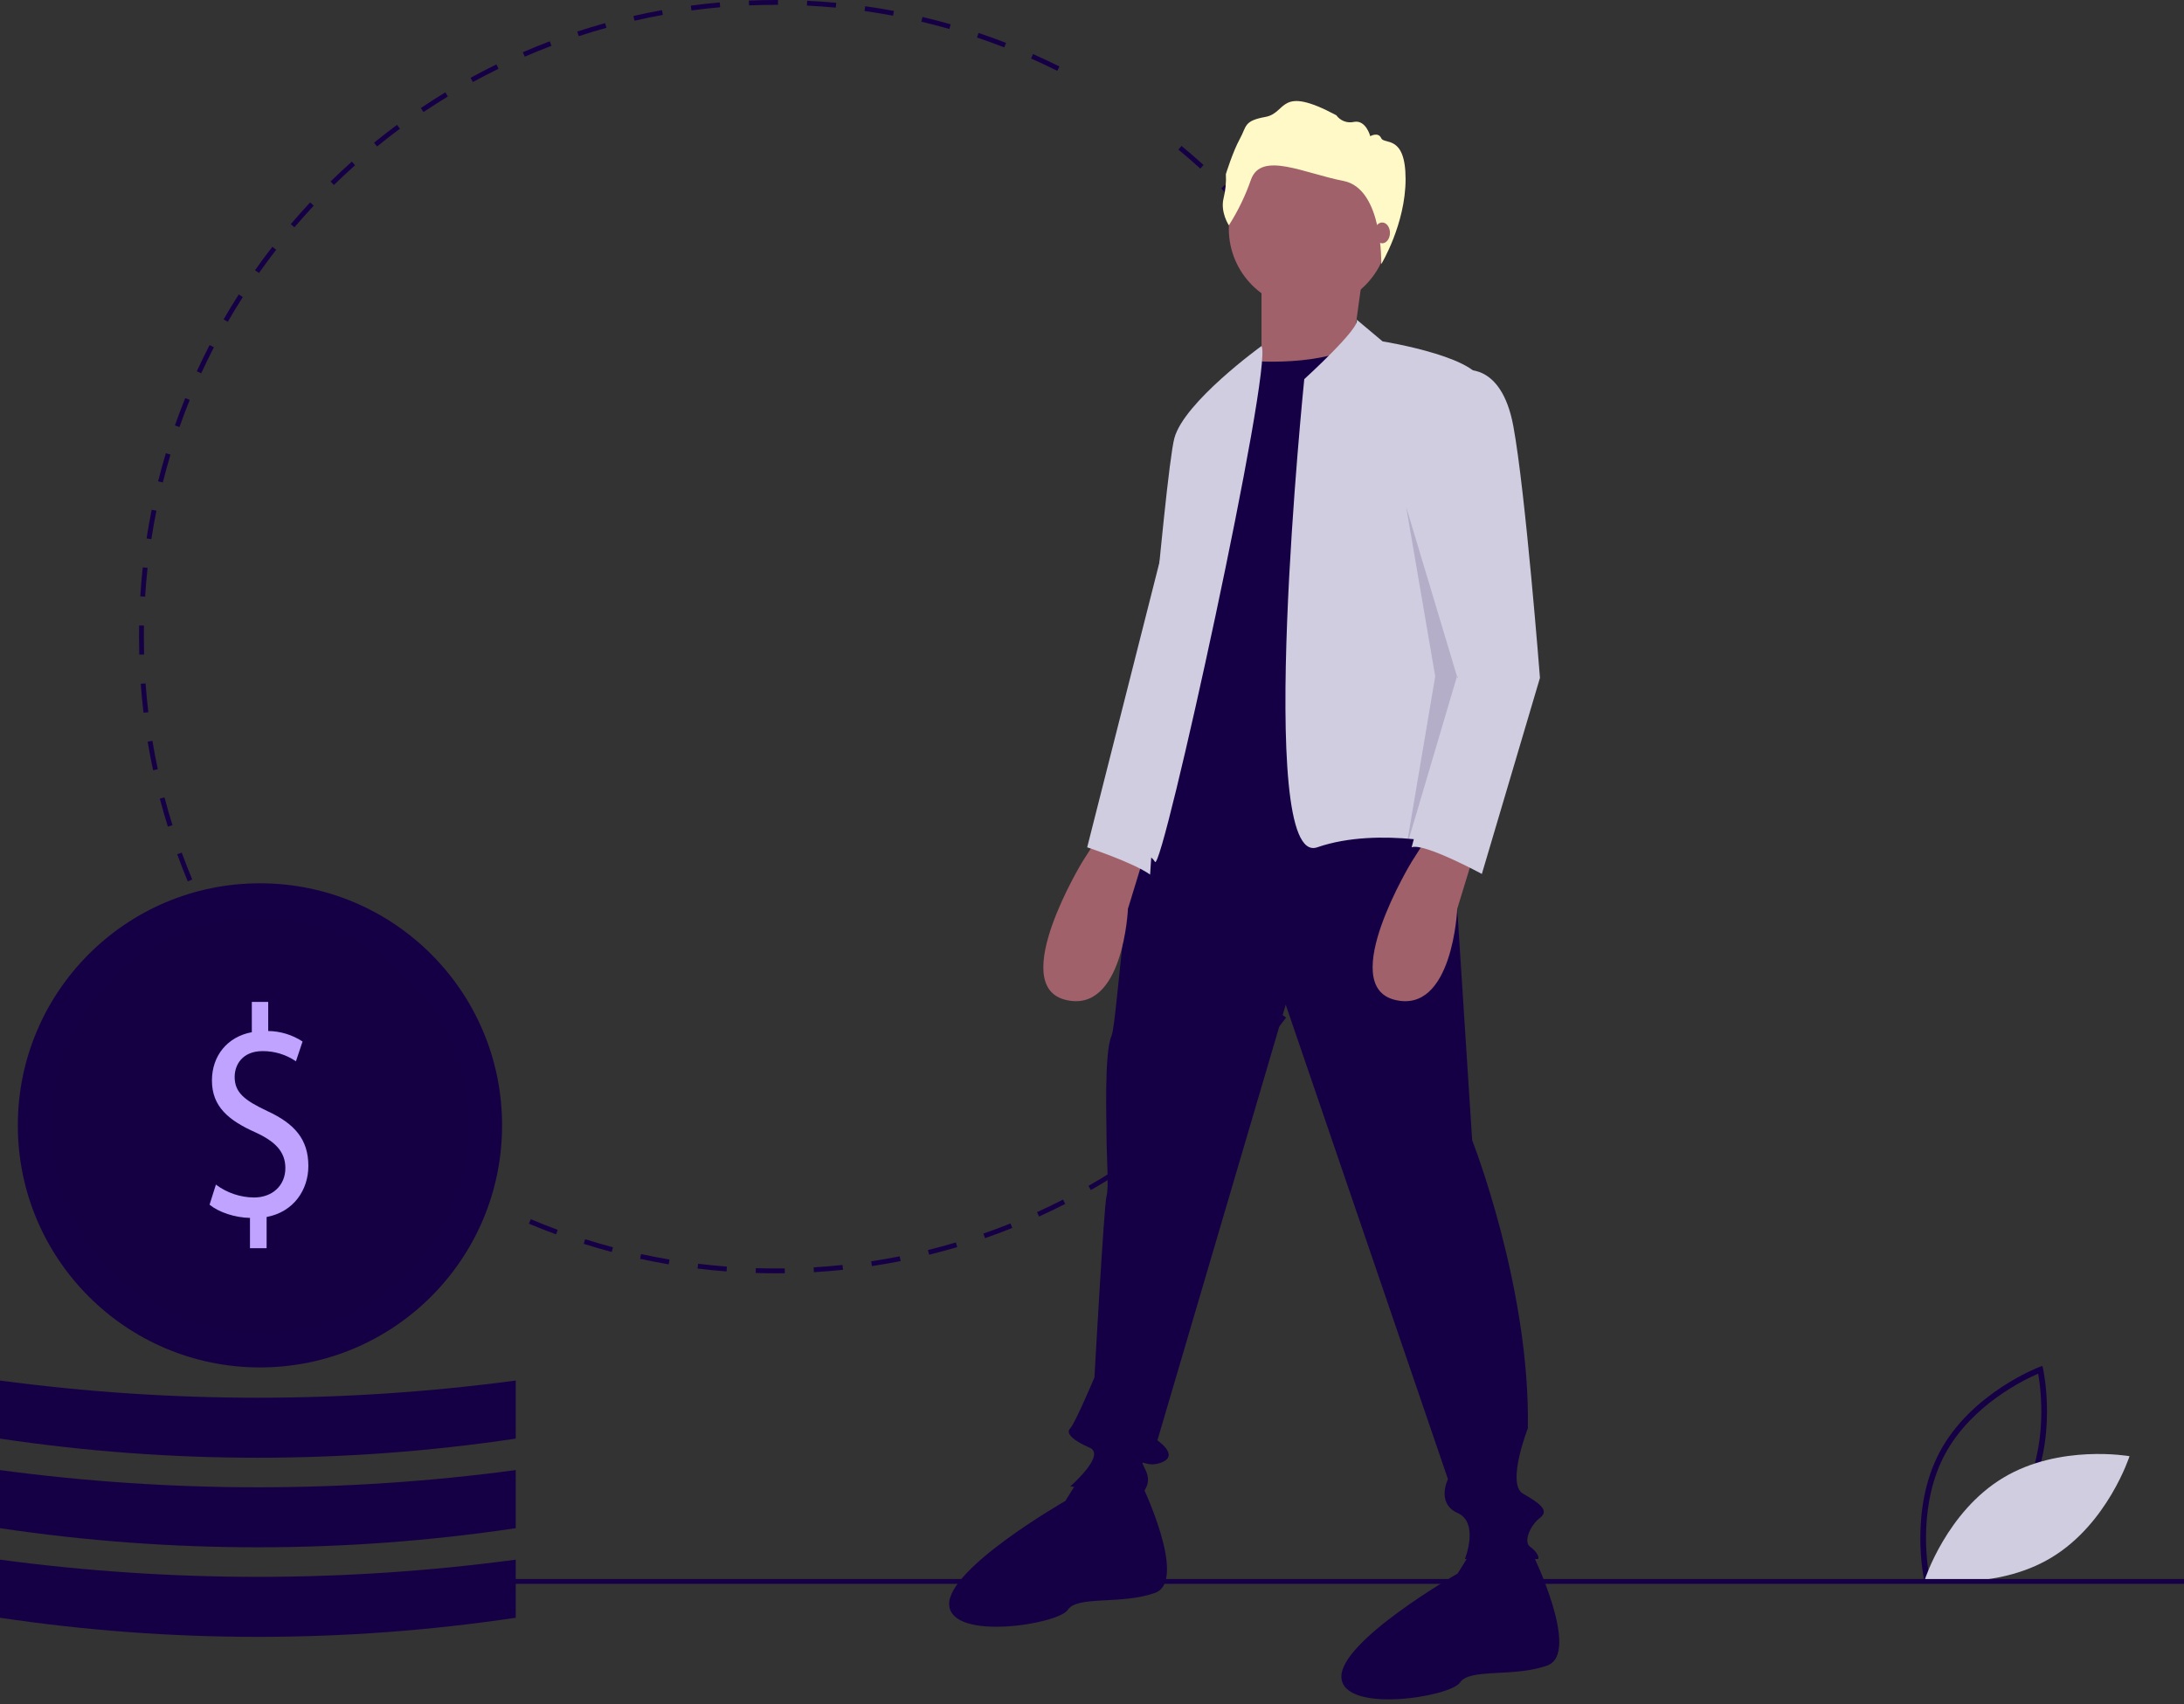 <svg width="360" height="281" viewBox="0 0 360 281" fill="none" xmlns="http://www.w3.org/2000/svg">
<rect x="0" y="0" width="360" height="281" fill="#333333" stroke="none"/>
<g clip-path="url(#clip0_17:224)">
<path d="M317.18 260.566C317.154 260.451 314.617 248.881 319.798 239.271C324.98 229.662 336.041 225.424 336.152 225.382L336.658 225.193L336.777 225.719C336.803 225.835 339.34 237.405 334.159 247.015C328.977 256.624 317.916 260.862 317.805 260.903L317.299 261.093L317.18 260.566ZM335.964 226.478C333.749 227.431 325.004 231.602 320.628 239.718C316.251 247.835 317.572 257.434 317.993 259.807C320.207 258.857 328.948 254.692 333.329 246.567C337.706 238.451 336.386 228.853 335.964 226.478Z" fill="#160045"/>
<path d="M330.199 243.644C320.887 249.246 317.301 260.374 317.301 260.374C317.301 260.374 328.812 262.418 338.124 256.816C347.436 251.214 351.022 240.086 351.022 240.086C351.022 240.086 339.511 238.042 330.199 243.644Z" fill="#D0CDE1"/>
<path d="M127.883 209.934C126.776 209.934 125.657 209.916 124.559 209.882L124.584 209.084C126.161 209.133 127.77 209.147 129.354 209.125L129.365 209.924C128.872 209.93 128.378 209.934 127.883 209.934ZM134.167 209.749L134.12 208.952C135.699 208.859 137.299 208.728 138.874 208.563L138.957 209.356C137.37 209.523 135.759 209.655 134.167 209.749V209.749ZM119.761 209.624C118.169 209.502 116.56 209.342 114.979 209.148L115.076 208.356C116.645 208.548 118.242 208.707 119.822 208.828L119.761 209.624ZM143.723 208.746L143.604 207.958C145.172 207.719 146.753 207.443 148.301 207.136L148.457 207.918C146.897 208.228 145.304 208.507 143.723 208.746V208.746ZM110.224 208.455C108.651 208.188 107.063 207.882 105.505 207.543L105.674 206.763C107.221 207.099 108.796 207.403 110.357 207.667L110.224 208.455ZM153.148 206.873L152.956 206.098C154.496 205.718 156.044 205.297 157.559 204.848L157.785 205.613C156.26 206.066 154.699 206.49 153.148 206.873ZM100.833 206.416C99.291 206.005 97.738 205.554 96.219 205.073L96.459 204.313C97.967 204.789 99.508 205.237 101.039 205.644L100.833 206.416ZM162.36 204.14L162.098 203.386C163.592 202.867 165.095 202.305 166.566 201.717L166.862 202.458C165.381 203.051 163.866 203.617 162.36 204.14ZM91.659 203.515C90.16 202.964 88.653 202.37 87.178 201.749L87.488 201.013C88.951 201.629 90.447 202.219 91.934 202.766L91.659 203.515ZM171.272 200.574L170.941 199.848C172.376 199.196 173.819 198.5 175.229 197.779L175.592 198.49C174.171 199.216 172.718 199.917 171.272 200.574ZM179.812 196.209L179.417 195.516C180.793 194.73 182.167 193.905 183.5 193.062L183.926 193.736C182.583 194.586 181.199 195.418 179.812 196.209V196.209ZM187.924 191.077L187.467 190.423C188.763 189.518 190.056 188.569 191.311 187.605L191.797 188.238C190.533 189.21 189.23 190.165 187.924 191.077V191.077ZM66.264 189.953C64.975 189.017 63.688 188.037 62.438 187.039L62.936 186.415C64.177 187.406 65.454 188.378 66.733 189.307L66.264 189.953ZM195.538 185.225L195.023 184.615C196.231 183.596 197.433 182.534 198.596 181.458L199.138 182.044C197.966 183.128 196.755 184.198 195.538 185.225V185.225ZM58.75 183.954C57.55 182.903 56.358 181.81 55.207 180.705L55.76 180.129C56.902 181.226 58.085 182.311 59.276 183.354L58.75 183.954ZM202.591 178.701L202.023 178.141C203.136 177.012 204.238 175.845 205.296 174.67L205.889 175.204C204.823 176.388 203.713 177.564 202.591 178.701V178.701ZM51.817 177.3C50.716 176.142 49.629 174.945 48.585 173.743L49.188 173.22C50.224 174.413 51.303 175.601 52.395 176.749L51.817 177.3ZM209.025 171.56L208.408 171.054C209.414 169.829 210.405 168.566 211.353 167.298L211.992 167.776C211.037 169.054 210.039 170.327 209.025 171.56ZM45.52 170.045C44.531 168.796 43.558 167.506 42.626 166.212L43.274 165.745C44.198 167.03 45.164 168.31 46.146 169.55L45.52 170.045ZM214.783 163.86L214.123 163.412C215.013 162.101 215.885 160.752 216.714 159.401L217.395 159.819C216.559 161.18 215.68 162.539 214.783 163.86ZM39.912 162.252C39.042 160.918 38.191 159.546 37.381 158.173L38.069 157.768C38.872 159.13 39.717 160.492 40.58 161.815L39.912 162.252ZM219.818 155.662L219.12 155.276C219.886 153.889 220.631 152.465 221.333 151.043L222.049 151.397C221.341 152.83 220.59 154.265 219.818 155.662H219.818ZM224.081 147.033L223.35 146.712C223.986 145.26 224.597 143.772 225.165 142.291L225.911 142.577C225.338 144.07 224.722 145.569 224.081 147.033H224.081ZM30.949 145.31C30.337 143.842 29.751 142.339 29.208 140.844L29.958 140.571C30.497 142.055 31.079 143.546 31.686 145.003L30.949 145.31ZM227.533 138.04L226.775 137.789C227.273 136.288 227.743 134.754 228.172 133.229L228.941 133.445C228.508 134.982 228.034 136.528 227.533 138.04V138.04ZM27.67 136.291C27.195 134.77 26.749 133.216 26.344 131.672L27.116 131.469C27.518 133.001 27.961 134.544 28.432 136.053L27.67 136.291ZM230.134 128.79L229.357 128.609C229.714 127.07 230.041 125.499 230.328 123.94L231.113 124.084C230.824 125.656 230.495 127.239 230.134 128.79ZM25.232 126.996C24.899 125.437 24.598 123.849 24.337 122.274L25.124 122.144C25.384 123.706 25.683 125.282 26.013 126.829L25.232 126.996ZM231.874 119.34L231.083 119.231C231.298 117.668 231.479 116.074 231.622 114.493L232.417 114.565C232.273 116.158 232.09 117.764 231.874 119.34ZM23.659 117.517C23.471 115.937 23.316 114.328 23.2 112.734L23.996 112.676C24.111 114.258 24.265 115.854 24.452 117.423L23.659 117.517ZM232.742 109.771L231.945 109.735C232.015 108.153 232.052 106.549 232.052 104.967H232.85C232.85 106.561 232.814 108.177 232.742 109.771ZM22.958 107.934C22.93 106.955 22.917 105.957 22.916 104.967C22.916 104.353 22.922 103.739 22.932 103.128L23.73 103.142C23.72 103.749 23.715 104.357 23.715 104.967C23.715 105.949 23.729 106.941 23.756 107.912L22.958 107.934ZM23.92 98.376L23.123 98.326C23.223 96.731 23.36 95.121 23.532 93.538L24.325 93.624C24.155 95.195 24.019 96.793 23.92 98.376H23.92ZM231.536 93.506C231.377 91.933 231.158 91.165 230.926 89.599L231.716 89.482C231.949 91.061 232.149 92.266 232.31 93.852L231.536 93.506ZM24.947 88.896L24.158 88.774C24.402 87.195 24.686 85.603 25.002 84.043L25.785 84.201C25.471 85.75 25.189 87.329 24.947 88.896H24.947ZM230.12 84.899C229.816 83.342 229.473 81.774 229.099 80.24L229.875 80.052C230.251 81.597 230.597 83.177 230.904 84.746L230.12 84.899ZM26.837 79.55L26.063 79.356C26.451 77.81 26.88 76.251 27.339 74.722L28.104 74.952C27.648 76.469 27.222 78.016 26.837 79.55ZM227.865 75.633C227.419 74.114 226.933 72.585 226.419 71.089L227.173 70.829C227.692 72.337 228.182 73.877 228.631 75.409L227.865 75.633ZM29.585 70.405L28.832 70.14C29.363 68.631 29.935 67.115 30.534 65.634L31.275 65.933C30.68 67.403 30.111 68.908 29.585 70.405V70.405ZM224.765 66.615C224.182 65.147 223.559 63.672 222.911 62.233L223.639 61.906C224.292 63.356 224.92 64.841 225.507 66.321L224.765 66.615ZM33.168 61.546L32.443 61.212C33.109 59.761 33.819 58.305 34.551 56.885L35.261 57.251C34.534 58.66 33.83 60.105 33.168 61.546ZM220.858 57.94C220.144 56.53 219.387 55.118 218.609 53.743L219.303 53.35C220.088 54.736 220.85 56.158 221.57 57.579L220.858 57.94ZM37.549 53.059L36.857 52.66C37.653 51.278 38.493 49.894 39.353 48.547L40.026 48.976C39.172 50.313 38.339 51.686 37.549 53.059ZM216.169 49.652C215.325 48.309 214.442 46.972 213.544 45.676L214.199 45.221C215.105 46.527 215.995 47.874 216.844 49.228L216.169 49.652ZM42.687 45.013L42.034 44.553C42.955 43.248 43.917 41.947 44.895 40.687L45.525 41.176C44.555 42.427 43.6 43.718 42.687 45.013ZM210.739 41.823C209.777 40.563 208.775 39.311 207.761 38.101L208.373 37.588C209.395 38.807 210.404 40.069 211.373 41.339L210.739 41.823ZM48.535 37.473L47.927 36.956C48.96 35.743 50.036 34.535 51.126 33.367L51.71 33.912C50.628 35.071 49.56 36.27 48.535 37.473ZM204.616 34.517C203.544 33.349 202.432 32.193 201.311 31.079L201.873 30.512C203.003 31.635 204.124 32.8 205.204 33.976L204.616 34.517ZM55.042 30.5L54.484 29.929C55.626 28.813 56.807 27.709 57.995 26.648L58.526 27.244C57.347 28.296 56.175 29.392 55.042 30.5V30.5ZM197.852 27.794C196.677 26.728 195.464 25.677 194.246 24.67L194.755 24.055C195.982 25.07 197.204 26.129 198.389 27.203L197.852 27.794ZM62.154 24.149L61.65 23.53C62.885 22.525 64.16 21.534 65.442 20.583L65.918 21.224C64.645 22.168 63.379 23.151 62.154 24.149H62.154ZM69.81 18.475L69.364 17.813C70.686 16.924 72.046 16.053 73.407 15.225L73.822 15.907C72.471 16.729 71.121 17.593 69.81 18.475H69.81ZM77.947 13.525L77.564 12.825C78.962 12.06 80.395 11.318 81.824 10.619L82.174 11.336C80.757 12.03 79.334 12.766 77.947 13.525ZM174.281 11.676C172.861 10.968 171.406 10.285 169.956 9.644L170.279 8.914C171.74 9.56 173.206 10.249 174.637 10.962L174.281 11.676ZM86.497 9.344L86.179 8.611C87.64 7.978 89.135 7.371 90.621 6.806L90.904 7.553C89.429 8.113 87.946 8.715 86.497 9.344ZM165.542 7.813C164.064 7.24 162.551 6.693 161.045 6.188L161.3 5.431C162.816 5.94 164.341 6.491 165.83 7.069L165.542 7.813ZM95.4 5.963L95.152 5.204C96.669 4.707 98.216 4.238 99.752 3.813L99.965 4.582C98.441 5.004 96.906 5.469 95.4 5.963H95.4ZM156.49 4.776C154.968 4.342 153.415 3.938 151.875 3.575L152.058 2.798C153.61 3.164 155.174 3.571 156.709 4.008L156.49 4.776ZM104.589 3.413L104.411 2.634C105.966 2.279 107.55 1.955 109.119 1.673L109.261 2.458C107.704 2.739 106.132 3.06 104.589 3.413ZM147.209 2.588C145.655 2.296 144.071 2.036 142.503 1.816L142.614 1.026C144.194 1.248 145.79 1.509 147.356 1.803L147.209 2.588ZM113.973 1.719L113.867 0.928C115.447 0.717 117.054 0.54 118.643 0.401L118.713 1.196C117.136 1.334 115.541 1.51 113.973 1.719ZM137.766 1.261C136.194 1.113 134.594 0.999 133.009 0.922L133.048 0.125C134.644 0.202 136.257 0.317 137.841 0.466L137.766 1.261ZM123.472 0.89L123.439 0.093C124.906 0.032 126.401 0 127.883 6.10352e-05L128.244 0.001L128.242 0.799L127.883 0.798C126.412 0.799 124.928 0.83 123.472 0.89V0.89Z" fill="#160045"/>
<path d="M360 260.339H67.45V261.137H360V260.339Z" fill="#160045"/>
<path d="M238.674 126.13L242.665 187.992C242.665 187.992 252.244 212.338 251.845 235.487C251.845 235.487 248.253 244.667 251.046 246.263C253.84 247.859 255.437 249.057 253.84 250.254C252.244 251.451 251.046 254.245 252.244 255.043C253.441 255.842 253.84 257.039 253.441 257.039H241.468C241.468 257.039 243.862 251.052 240.27 249.456C236.678 247.859 238.674 243.868 238.674 243.868L211.933 165.642L190.78 237.482C190.78 237.482 194.372 239.877 191.579 241.074C188.785 242.272 187.587 239.877 188.785 242.272C189.982 244.667 188.386 245.864 188.386 246.263C188.386 246.662 176.412 245.066 176.412 245.066C176.412 245.066 182.399 239.877 179.605 238.68C176.811 237.482 175.614 236.285 176.412 235.487C177.21 234.689 180.403 227.106 180.403 227.106C180.403 227.106 182 198.369 182.399 197.172C182.798 195.975 182.399 190.387 182.399 187.593C182.399 184.8 182 173.624 183.197 170.831C184.395 168.037 185.592 133.713 191.978 129.722C198.363 125.731 238.674 126.13 238.674 126.13Z" fill="#160045"/>
<path d="M187.987 244.267C187.987 244.267 195.969 260.631 190.381 262.627C184.794 264.622 177.61 263.026 176.013 265.42C174.417 267.815 156.856 270.609 156.457 264.622C156.058 258.636 175.614 247.46 175.614 247.46L178.162 243.358L187.987 244.267Z" fill="#160045"/>
<path d="M252.643 256.241C252.643 256.241 260.625 272.604 255.038 274.6C249.45 276.596 242.266 274.999 240.67 277.394C239.073 279.789 221.512 282.582 221.113 276.596C220.714 270.609 240.27 259.434 240.27 259.434L242.818 255.332L252.643 256.241Z" fill="#160045"/>
<path d="M215.725 50.897C222.999 50.897 228.896 45 228.896 37.726C228.896 30.452 222.999 24.555 215.725 24.555C208.451 24.555 202.554 30.452 202.554 37.726C202.554 45 208.451 50.897 215.725 50.897Z" fill="#A0616A"/>
<path d="M224.705 44.711L223.109 56.285L211.135 65.465L207.942 61.074V45.908L224.705 44.711Z" fill="#A0616A"/>
<path d="M205.947 59.478C205.947 59.478 218.319 60.675 224.705 56.285L237.477 131.717C237.477 131.717 192.377 135.309 190.381 132.915V109.367L198.363 71.052L205.947 59.478Z" fill="#160045"/>
<path d="M223.606 52.678L227.898 56.285C227.898 56.285 245.459 59.079 244.262 63.868L239.472 120.542L241.069 139.7C241.069 139.7 227.499 136.108 217.122 139.7C206.745 143.292 214.989 62.51 214.989 62.51C214.989 62.51 224.503 53.861 223.606 52.678Z" fill="#D0CDE1"/>
<path d="M207.942 57.047C207.942 57.047 195.171 66.263 193.574 72.25C191.978 78.236 186.789 141.296 186.789 141.296C186.789 141.296 189.184 140.099 190.381 142.094C191.579 144.09 209.938 60.204 207.942 57.047Z" fill="#D0CDE1"/>
<path d="M202.56 37.152C202.56 37.152 201.135 35.014 201.683 32.711C202.011 31.403 202.14 30.053 202.067 28.707C202.067 28.707 203.219 24.978 204.37 22.894C205.522 20.81 204.973 19.933 208.593 19.275C212.212 18.617 210.731 13.901 220.273 19.001C220.595 19.45 221.043 19.794 221.561 19.989C222.078 20.185 222.641 20.222 223.18 20.098C225.154 19.714 225.867 22.456 225.867 22.456C225.867 22.456 227.183 21.688 227.677 22.785C228.17 23.881 231.689 22.126 231.689 29.53C231.689 36.933 227.685 43.546 227.685 43.546C227.685 43.546 227.978 31.093 221.453 29.831C214.927 28.57 207.907 24.896 206.207 29.612C205.29 32.259 204.066 34.79 202.56 37.152V37.152Z" fill="#FFF9C7"/>
<path d="M227.828 40.113C228.539 40.113 229.115 39.345 229.115 38.397C229.115 37.449 228.539 36.681 227.828 36.681C227.117 36.681 226.541 37.449 226.541 38.397C226.541 39.345 227.117 40.113 227.828 40.113Z" fill="#A0616A"/>
<path d="M243.064 140.498L240.203 149.834C240.203 149.834 239.472 167.238 229.893 164.844C220.315 162.449 232.687 142.094 232.687 142.094L235.481 137.704L243.064 140.498Z" fill="#A0616A"/>
<path d="M188.785 140.498L185.924 149.834C185.924 149.834 185.193 167.238 175.614 164.844C166.035 162.449 178.408 142.094 178.408 142.094L181.202 137.704L188.785 140.498Z" fill="#A0616A"/>
<path d="M241.069 61.074C241.069 61.074 247.454 59.478 249.45 70.254C251.446 81.03 253.84 111.762 253.84 111.762L244.262 144.09C244.262 144.09 234.683 138.901 232.687 139.7L240.225 111.634L233.885 83.026C233.885 83.026 239.472 61.074 241.069 61.074Z" fill="#D0CDE1"/>
<path opacity="0.15" d="M231.784 83.572L240.165 111.509L231.784 139.847L236.573 111.509L231.784 83.572Z" fill="#160045"/>
<path d="M193.574 83.026L179.206 139.7C179.206 139.7 186.785 142.201 189.579 144.197L193.574 83.026Z" fill="#D0CDE1"/>
<path d="M42.85 225.453C64.892 225.453 82.761 207.584 82.761 185.542C82.761 163.499 64.892 145.63 42.85 145.63C20.807 145.63 2.938 163.499 2.938 185.542C2.938 207.584 20.807 225.453 42.85 225.453Z" fill="#160045"/>
<path opacity="0.1" d="M42.85 219.865C61.806 219.865 77.173 204.498 77.173 185.542C77.173 166.585 61.806 151.218 42.85 151.218C23.893 151.218 8.526 166.585 8.526 185.542C8.526 204.498 23.893 219.865 42.85 219.865Z" fill="#160045"/>
<path d="M41.205 205.796V200.8C38.68 200.751 36.067 199.86 34.543 198.624L35.588 195.31C37.399 196.667 39.595 197.412 41.858 197.436C44.95 197.436 47.039 195.408 47.039 192.589C47.039 189.869 45.341 188.187 42.119 186.703C37.678 184.725 34.935 182.449 34.935 178.146C34.935 174.041 37.504 170.924 41.51 170.182V165.187H44.209V169.985C46.222 170.012 48.186 170.613 49.87 171.716L48.781 174.98C47.166 173.875 45.252 173.288 43.295 173.299C39.942 173.299 38.68 175.574 38.68 177.552C38.68 180.124 40.291 181.41 44.079 183.191C48.563 185.269 50.828 187.841 50.828 192.243C50.828 196.15 48.433 199.811 43.948 200.651V205.796H41.205Z" fill="#C0A3FF"/>
<path d="M85.011 266.724C56.83 270.927 28.181 270.927 0 266.724V257.146C28.211 260.924 56.8 260.924 85.011 257.146V266.724Z" fill="#160045"/>
<path d="M85.011 251.957C56.83 256.16 28.181 256.16 0 251.957V242.378C28.211 246.157 56.8 246.157 85.011 242.378V251.957Z" fill="#160045"/>
<path d="M85.011 237.19C56.83 241.393 28.181 241.393 0 237.19V227.611C28.211 231.389 56.8 231.389 85.011 227.611V237.19Z" fill="#160045"/>
</g>
<defs>
<clipPath id="clip0_17:224">
<rect width="360" height="280.18" fill="white"/>
</clipPath>
</defs>
</svg>
